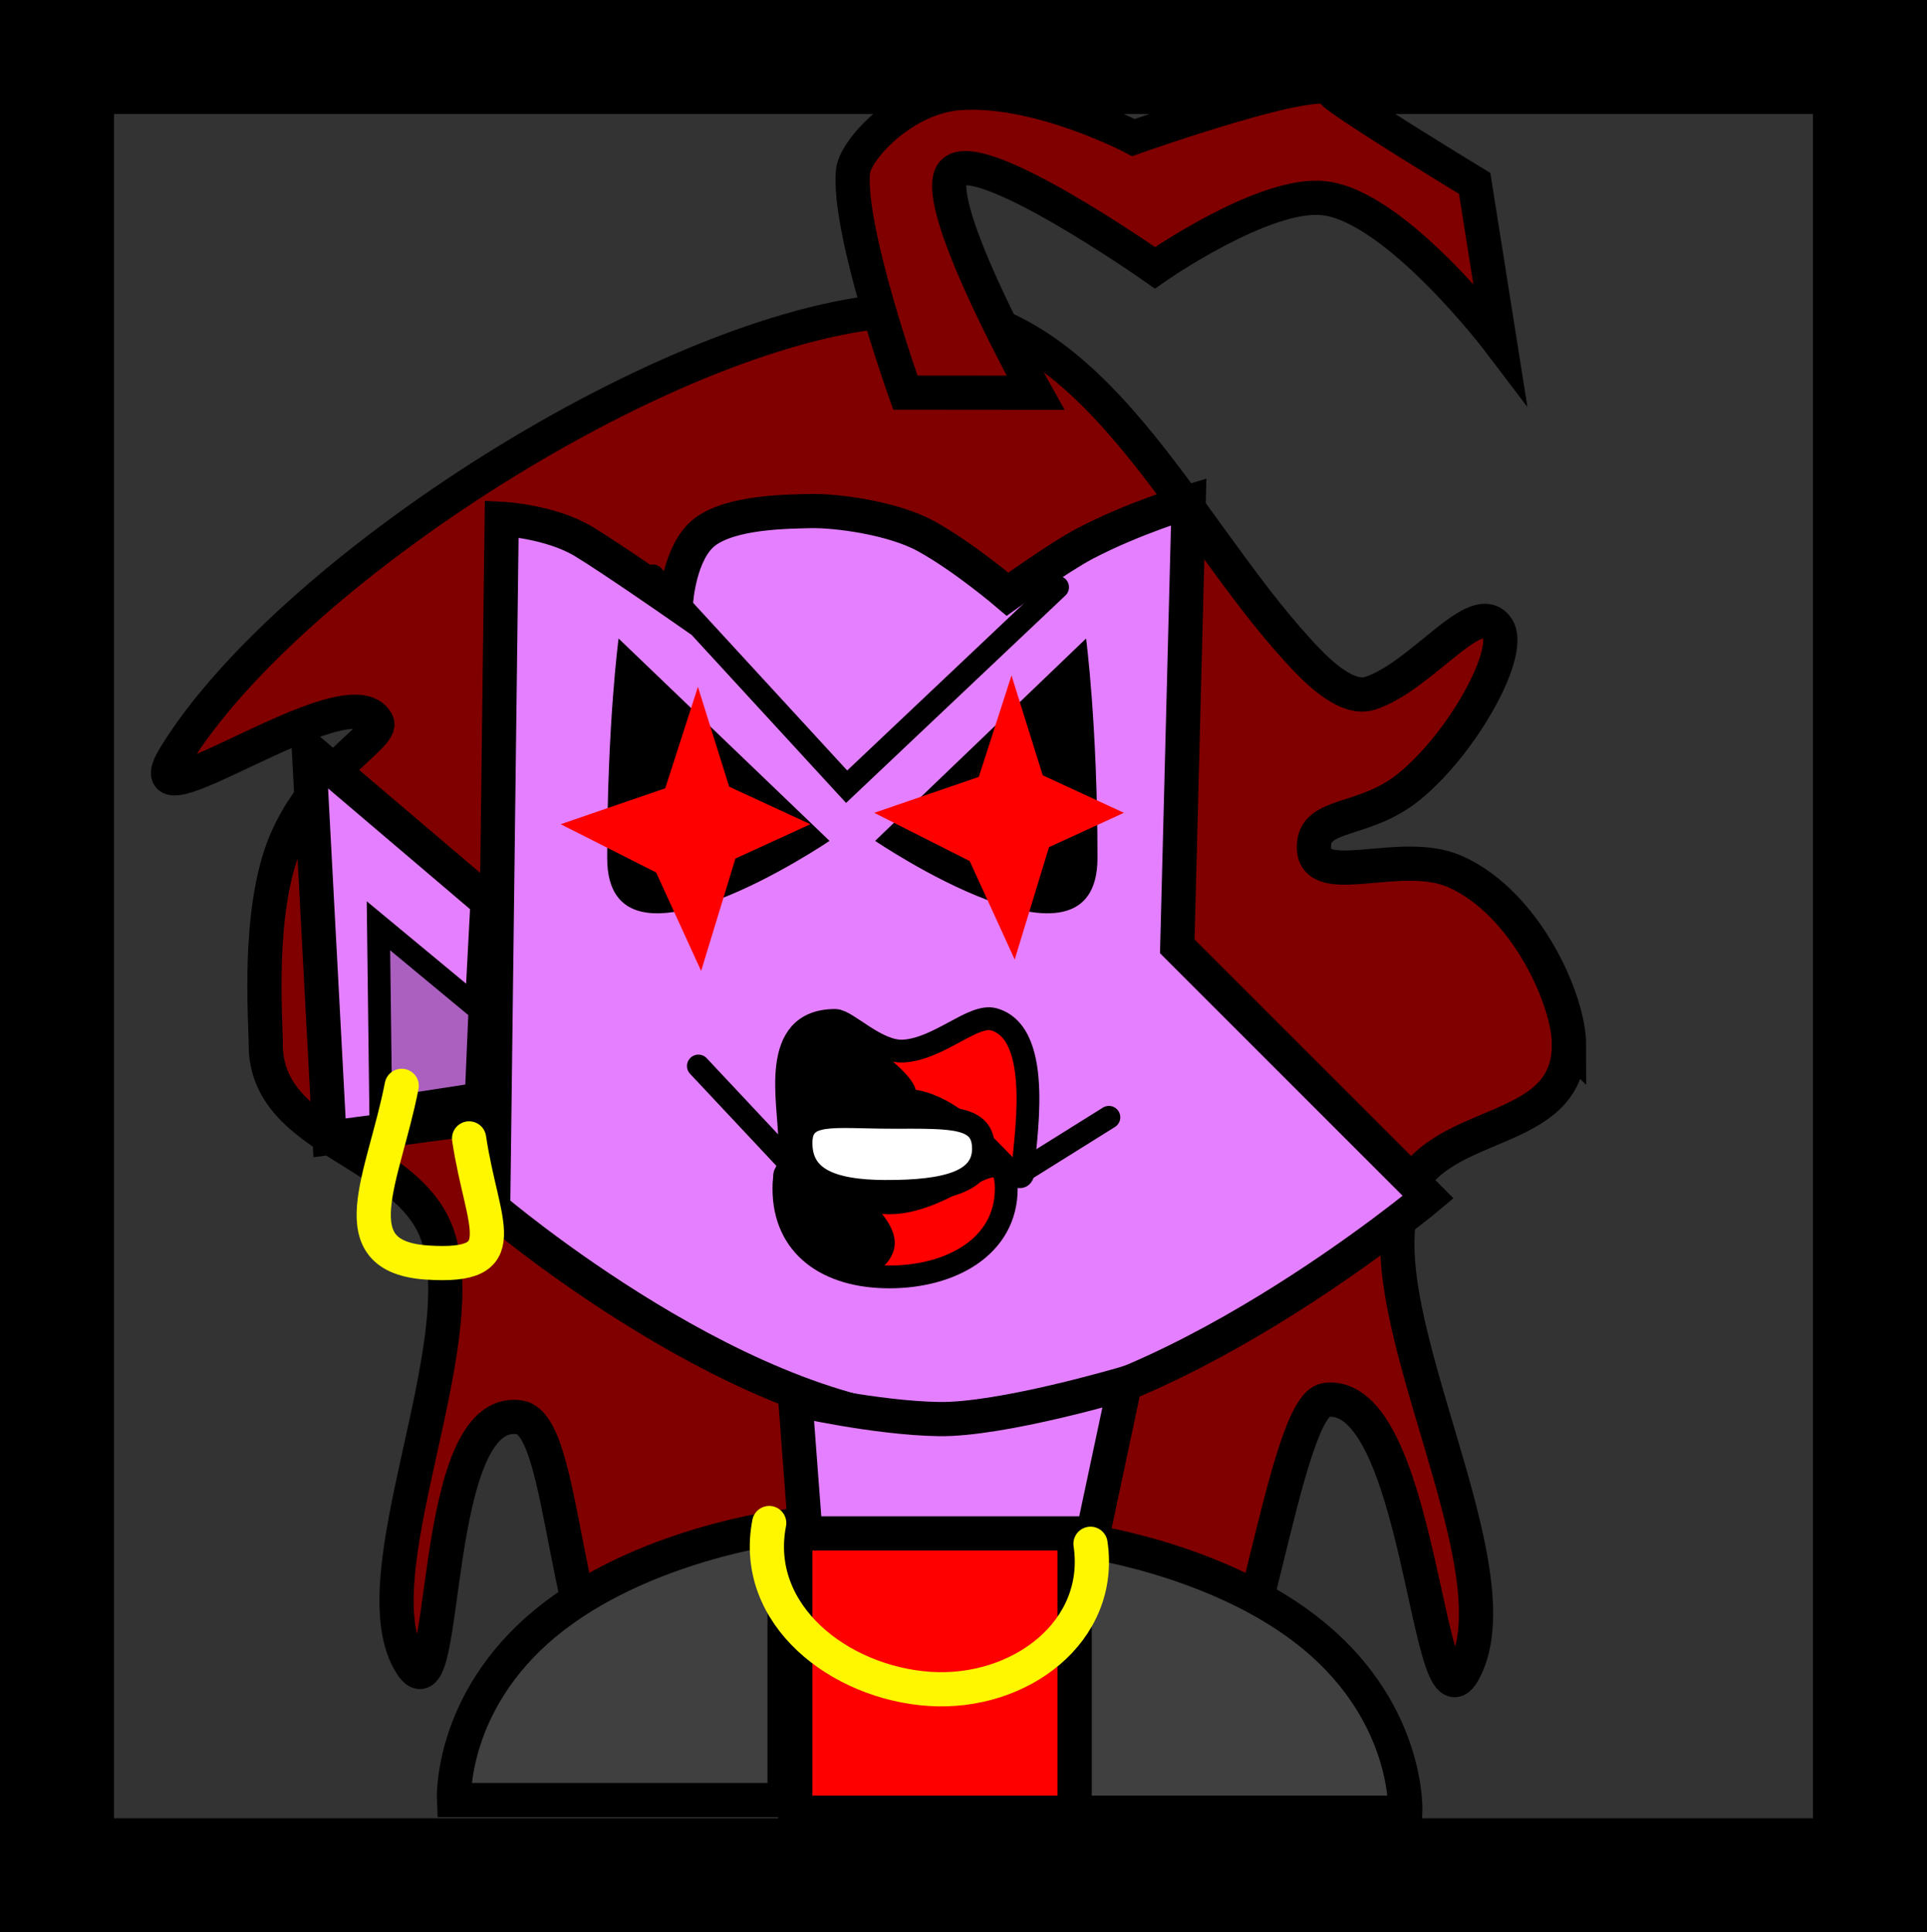 <svg version="1.1" xmlns="http://www.w3.org/2000/svg" xmlns:xlink="http://www.w3.org/1999/xlink" width="16.9" height="16.95" viewBox="0,0,16.9,16.95"><rect x="0" y="0" width="16.9" height="16.95" fill="#333333" stroke="none"/><g transform="translate(-231.55,-171.525)"><g data-paper-data="{&quot;isPaintingLayer&quot;:true}" fill-rule="nonzero" stroke-linejoin="miter" stroke-miterlimit="10" stroke-dasharray="" stroke-dashoffset="0" style="mix-blend-mode: normal"><path d="M245.31,180.691c0,0.838 -1.189,0.616 -1.447,1.35c-0.352,1.005 1.025,3.261 0.519,4.154c-0.316,0.557 -0.375,-2.493 -1.204,-2.39c-0.367,0.046 -0.654,2.666 -1.148,3.232c-0.854,0.976 -1.95,0.104 -2.435,0.104c-0.383,0 -1.79,0.427 -2.488,-0.383c-0.646,-0.749 -0.583,-2.737 -1,-2.8c-0.806,-0.124 -0.612,2.691 -0.95,2.169c-0.484,-0.749 0.573,-2.805 0.228,-3.774c-0.264,-0.742 -1.504,-0.814 -1.504,-1.662c0,-0.214 -0.079,-1.17 0.171,-1.774c0.268,-0.647 0.864,-0.94 0.804,-1.056c-0.238,-0.464 -2.202,1.001 -1.771,0.297c1.031,-1.681 4.562,-3.918 6.51,-3.918c1.539,0 2.317,1.88 3.345,2.998c0.112,0.122 0.402,0.44 0.624,0.369c0.458,-0.148 0.935,-0.846 1.118,-0.573c0.14,0.208 -0.303,1.011 -0.778,1.395c-0.399,0.322 -0.835,0.216 -0.831,0.529c0.004,0.379 0.763,-0.001 1.242,0.214c0.62,0.278 0.996,1.128 0.996,1.52z" fill="#800000" stroke="#000000" stroke-width="0.3" stroke-linecap="butt"/><path d="M232.05,187.975v-15.95h15.9v15.95z" fill="none" stroke="#000000" stroke-width="1" stroke-linecap="butt"/><path d="M235.875,182.126l0.075,-6.05c0,0 0.426,0.021 0.721,0.2c0.239,0.145 0.807,0.54 0.807,0.54c0,0 0.025,-0.45 0.253,-0.624c0.235,-0.179 0.731,-0.179 0.929,-0.184c0.214,-0.005 0.715,0.057 1.011,0.22c0.335,0.184 0.715,0.509 0.715,0.509c0,0 0.455,-0.327 0.681,-0.445c0.433,-0.226 0.908,-0.366 0.908,-0.366l-0.1,3.9l2.2,2.2c0,0 -2.356,1.976 -4.155,1.998c-1.799,0.022 -4.045,-1.898 -4.045,-1.898z" fill="#e480ff" stroke="#000000" stroke-width="0.3" stroke-linecap="butt"/><path d="M238.825,178.901c0,0 -1.95,1.324 -1.95,0.15c0,-1.174 0.1,-1.925 0.1,-1.925z" fill="#000000" stroke="none" stroke-width="0" stroke-linecap="butt"/><path d="M241.075,177.126c0,0 0.1,0.751 0.1,1.925c0,1.174 -1.95,-0.15 -1.95,-0.15z" data-paper-data="{&quot;index&quot;:null}" fill="#000000" stroke="none" stroke-width="0" stroke-linecap="butt"/><path d="M237.699,180.042l-0.395,-0.864l-0.837,-0.423l0.917,-0.315l0.287,-0.89l0.274,0.876l0.712,0.329l-0.657,0.301z" fill="#ff0000" stroke="none" stroke-width="0" stroke-linecap="butt"/><path d="M240.449,179.942l-0.395,-0.864l-0.837,-0.423l0.917,-0.315l0.287,-0.89l0.274,0.876l0.712,0.329l-0.657,0.301z" fill="#ff0000" stroke="none" stroke-width="0" stroke-linecap="butt"/><path d="M240.825,176.676l-1.85,1.75l-1.7,-1.85" fill="none" stroke="#000000" stroke-width="0.2" stroke-linecap="round"/><path d="M240.525,181.776c0,0.331 -0.47,-0.6 -1.05,-0.6c-0.58,0 -1,0.681 -1,0.35c0,-0.331 -0.18,-1.05 0.4,-1.05c0.102,0 0.364,0.282 0.598,0.269c0.311,-0.018 0.611,-0.328 0.791,-0.279c0.453,0.124 0.261,1.115 0.261,1.31z" fill="#ff0000" stroke="#000000" stroke-width="0.2" stroke-linecap="butt"/><path d="M240.375,181.951c0,0.511 -0.487,0.775 -1.025,0.775c-0.538,0 -0.925,-0.264 -0.925,-0.775c0,-0.511 0.387,0.125 0.925,0.125c0.538,0 1.025,-0.636 1.025,-0.125z" fill="#ff0000" stroke="#000000" stroke-width="0.2" stroke-linecap="butt"/><path d="M239.325,181.976c-0.525,0 -0.75,-0.135 -0.75,-0.425c0,-0.29 0.275,-0.225 0.8,-0.225c0.525,0 0.8,-0.015 0.8,0.275c0,0.29 -0.325,0.375 -0.85,0.375z" fill="#ffffff" stroke="#000000" stroke-width="0.2" stroke-linecap="butt"/><path d="M237.675,180.876l0.75,0.8" fill="none" stroke="#000000" stroke-width="0.2" stroke-linecap="round"/><path d="M240.475,181.826l0.8,-0.5" fill="none" stroke="#000000" stroke-width="0.2" stroke-linecap="round"/><path d="M238.625,185.126l-0.1,-1.324c0,0 0.704,0.161 1.255,0.171c0.551,0.01 1.636,-0.312 1.636,-0.312l-0.29,1.364z" fill="#e480ff" stroke="#000000" stroke-width="0.3" stroke-linecap="butt"/><path d="M238.525,187.426v-2.45h2.45v2.45z" fill="#ff0000" stroke="#000000" stroke-width="0.3" stroke-linecap="butt"/><path d="M240.975,187.426v-2.4c0,0 1.258,0.153 2.1,0.85c0.842,0.697 0.8,1.55 0.8,1.55z" fill="#404040" stroke="#000000" stroke-width="0.3" stroke-linecap="butt"/><path d="M235.531,187.315c0,0 -0.042,-0.853 0.8,-1.55c0.842,-0.697 2.1,-0.85 2.1,-0.85v2.4z" data-paper-data="{&quot;index&quot;:null}" fill="#404040" stroke="#000000" stroke-width="0.3" stroke-linecap="butt"/><path d="M241.114,185.067c0.115,0.77 -0.62,1.324 -1.409,1.273c-0.789,-0.051 -1.566,-0.648 -1.409,-1.455" fill="none" stroke="#fff700" stroke-width="0.3" stroke-linecap="round"/><path d="M234.44,181.506l-0.181,-3.405l1.567,1.333l-0.1,1.9z" fill="#e480ff" stroke="#000000" stroke-width="0.3" stroke-linecap="butt"/><path d="M234.889,181.254l-0.02,-1.608l0.89,0.738l-0.032,0.741z" fill="#ab60bf" stroke="#000000" stroke-width="0.2" stroke-linecap="butt"/><path d="M235.664,181.511c0.115,0.77 0.423,1.14 -0.366,1.089c-0.789,-0.051 -0.382,-0.743 -0.225,-1.55" fill="none" stroke="#fff700" stroke-width="0.3" stroke-linecap="round"/><path d="M238.405,181.352c0,0 0.001,-0.553 0.238,-0.762c0.237,-0.209 0.667,0.19 0.667,0.19c0,0 0.386,0.287 0.238,0.381c-0.148,0.094 -1.143,0.19 -1.143,0.19z" fill="#000000" stroke="none" stroke-width="0" stroke-linecap="butt"/><path d="M239.244,182.124c0.199,0.221 0.221,0.406 -0.038,0.587c-0.259,0.18 -0.64,-0.313 -0.64,-0.313c0,0 -0.351,-0.568 -0.193,-0.644c0.158,-0.076 0.672,0.15 0.871,0.371z" fill="#000000" stroke="none" stroke-width="0" stroke-linecap="butt"/><path d="M239.49,174.969c0,0 -0.509,-1.423 -0.459,-1.941c0.018,-0.19 0.445,-0.655 0.938,-0.687c0.695,-0.046 1.521,0.391 1.521,0.391c0,0 1.714,-0.608 1.747,-0.406c0.009,0.056 1.246,0.808 1.246,0.808l0.221,1.394c0,0 -0.909,-1.2 -1.548,-1.265c-0.527,-0.054 -1.477,0.611 -1.477,0.611c0,0 -1.605,-1.129 -1.783,-0.821c-0.171,0.295 0.735,1.917 0.735,1.917z" fill="#800000" stroke="#000000" stroke-width="0.3" stroke-linecap="butt"/></g></g></svg>